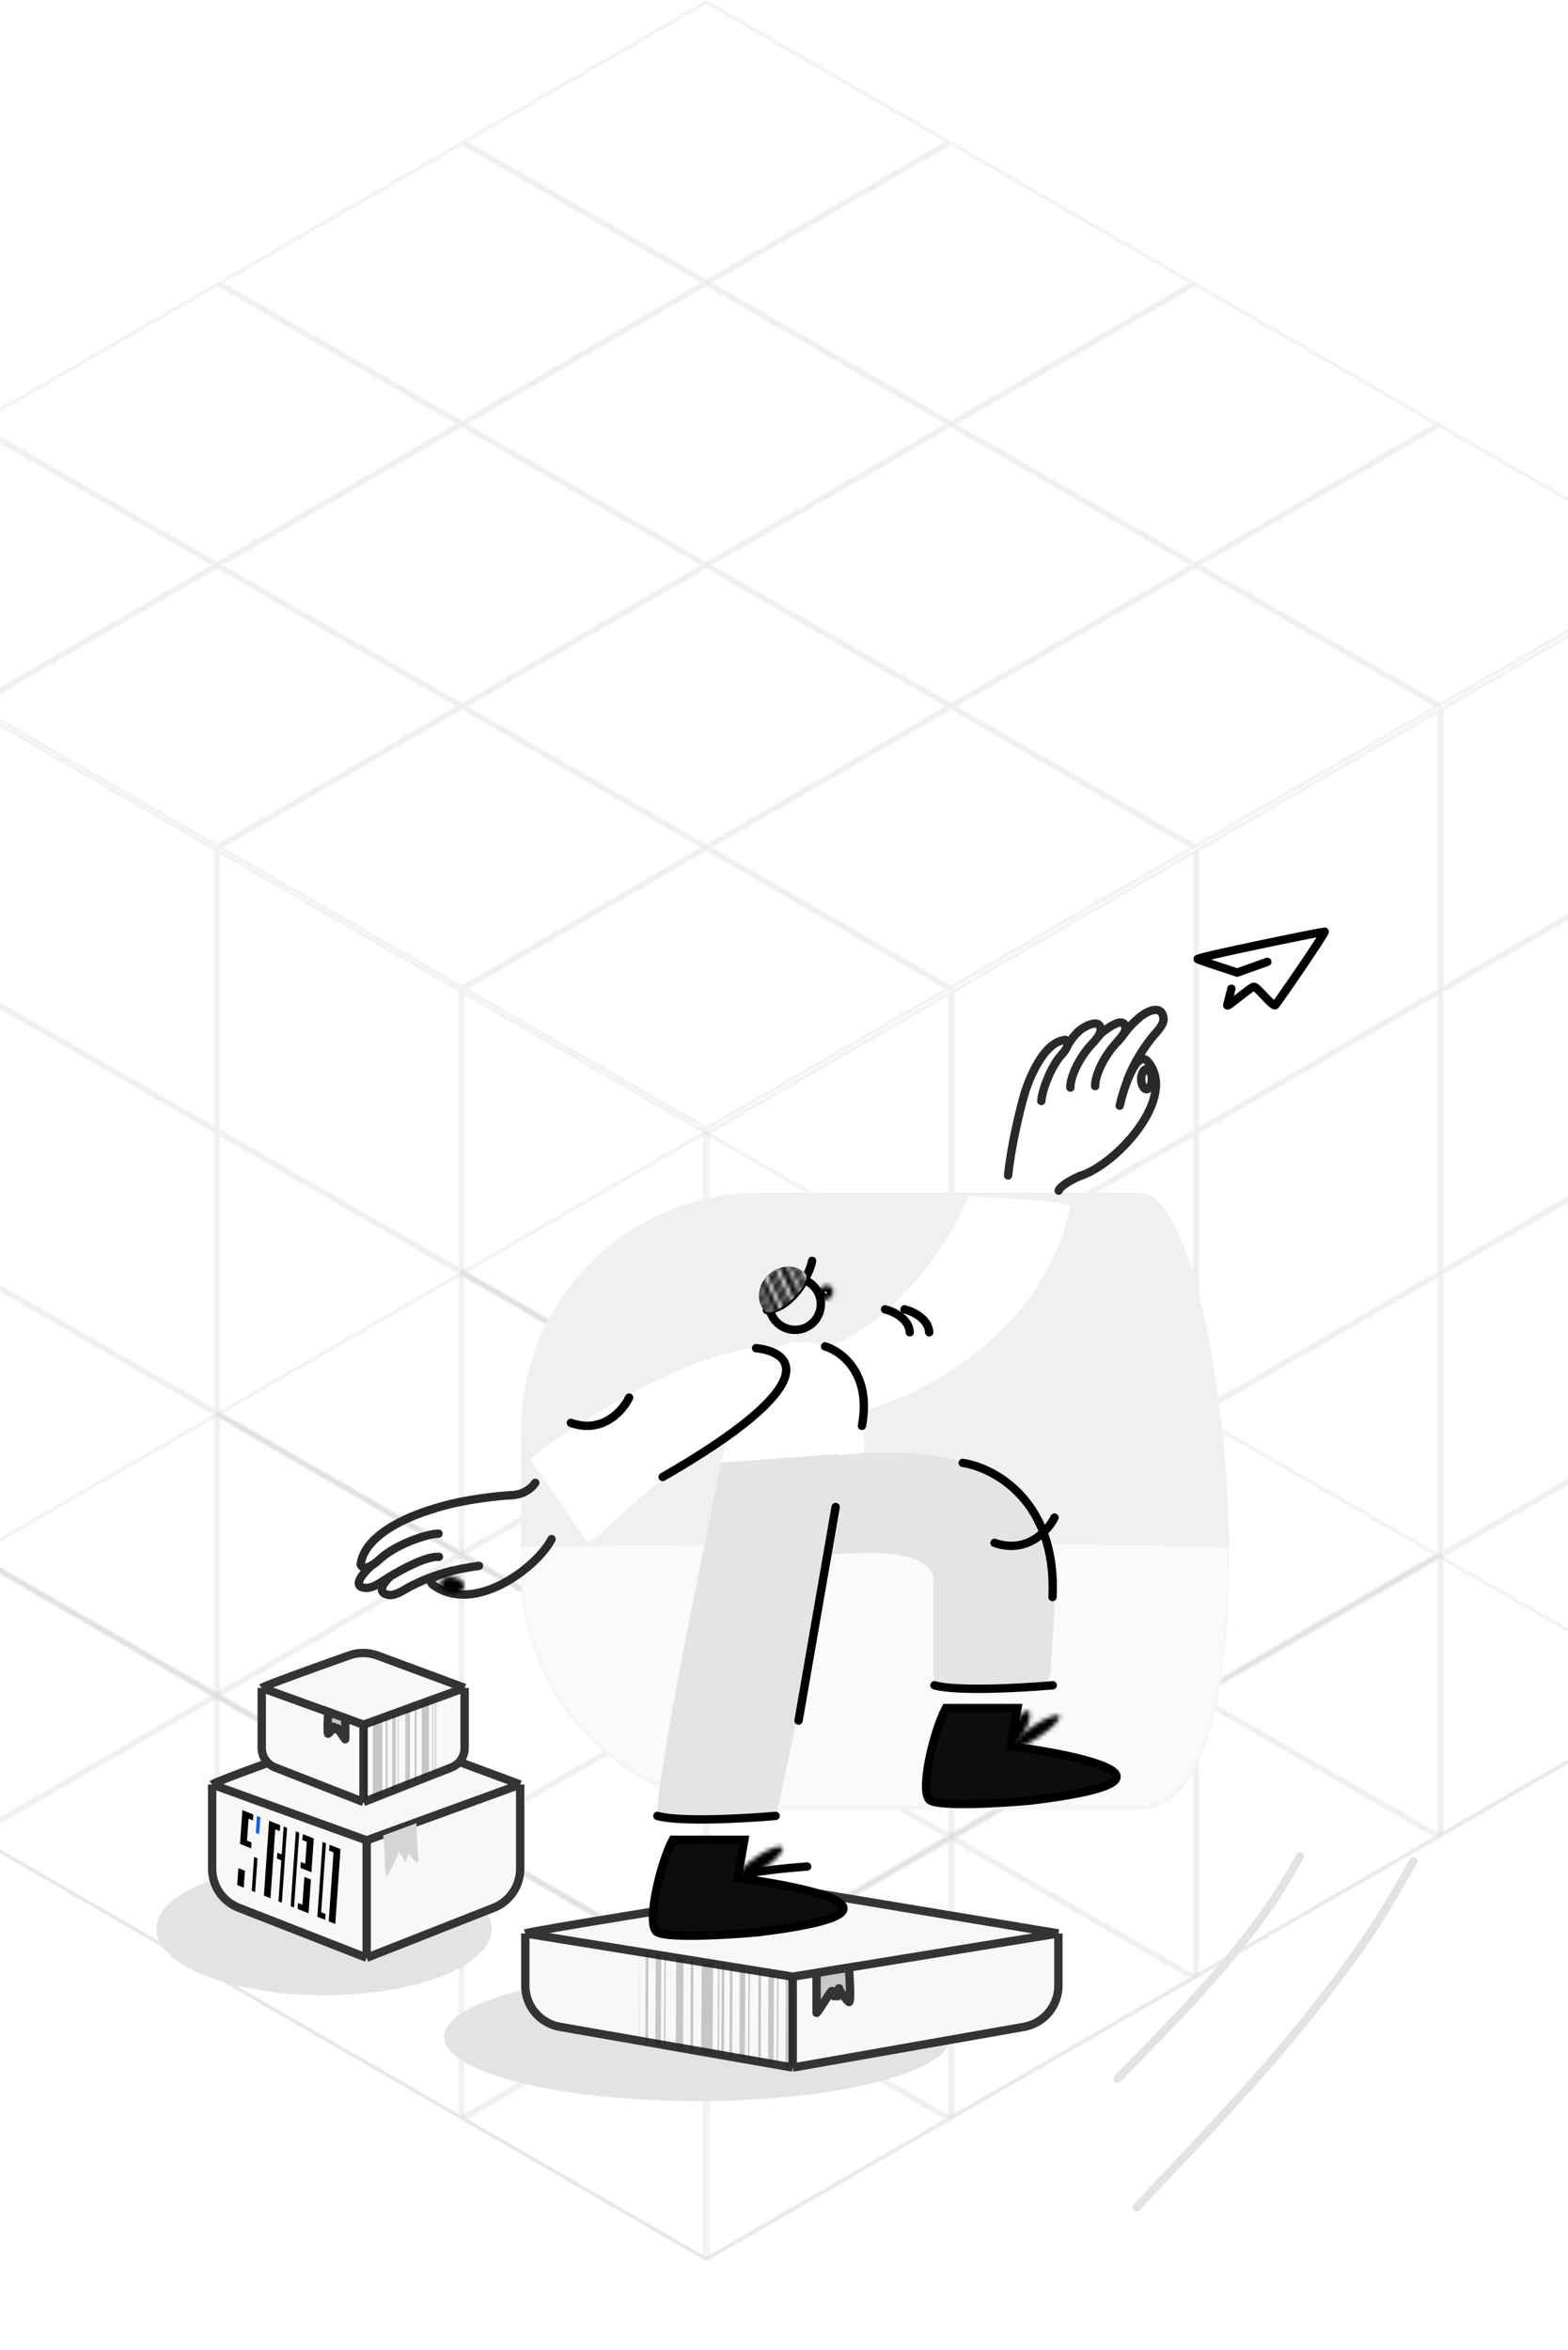 <svg width="375" height="562" viewBox="0 0 375 562" fill="none" xmlns="http://www.w3.org/2000/svg">
<rect x="-2.98023e-08" y="0.5" width="66.735" height="66.735" transform="matrix(0.866 0.5 -0.866 0.5 169.175 270.604)" stroke="black" stroke-opacity="0.05"/>
<rect x="-2.98023e-08" y="0.5" width="66.735" height="66.735" transform="matrix(0.866 0.5 -0.866 0.5 52.191 338.144)" stroke="black" stroke-opacity="0.05"/>
<rect x="-2.98023e-08" y="0.5" width="66.735" height="66.735" transform="matrix(0.866 0.5 -0.866 0.5 110.677 304.374)" stroke="black" stroke-opacity="0.05"/>
<rect x="-2.98023e-08" y="0.5" width="66.735" height="66.735" transform="matrix(0.866 0.5 -0.866 0.5 -6.301 371.913)" stroke="black" stroke-opacity="0.05"/>
<rect x="-2.98023e-08" y="0.5" width="66.735" height="66.735" transform="matrix(0.866 0.5 -0.866 0.5 286.15 338.144)" stroke="black" stroke-opacity="0.05"/>
<rect x="-2.98023e-08" y="0.5" width="66.735" height="66.735" transform="matrix(0.866 0.5 -0.866 0.5 169.171 405.683)" stroke="black" stroke-opacity="0.05"/>
<rect x="-2.98023e-08" y="0.5" width="66.735" height="66.735" transform="matrix(0.866 0.5 -0.866 0.5 227.663 371.913)" stroke="black" stroke-opacity="0.05"/>
<rect x="-2.98023e-08" y="0.5" width="66.735" height="66.735" transform="matrix(0.866 0.5 -0.866 0.5 110.677 439.452)" stroke="black" stroke-opacity="0.05"/>
<rect x="-2.98023e-08" y="0.5" width="66.735" height="66.735" transform="matrix(0.866 0.5 -0.866 0.5 227.663 304.374)" stroke="black" stroke-opacity="0.05"/>
<rect x="-2.98023e-08" y="0.5" width="66.735" height="66.735" transform="matrix(0.866 0.5 -0.866 0.5 110.677 371.913)" stroke="black" stroke-opacity="0.05"/>
<rect x="-2.98023e-08" y="0.5" width="66.735" height="66.735" transform="matrix(0.866 0.5 -0.866 0.5 169.171 338.144)" stroke="black" stroke-opacity="0.05"/>
<rect x="-2.98023e-08" y="0.5" width="66.735" height="66.735" transform="matrix(0.866 0.5 -0.866 0.5 52.191 405.683)" stroke="black" stroke-opacity="0.05"/>
<rect x="-2.98023e-08" y="0.5" width="66.735" height="66.735" transform="matrix(0.866 0.5 -0.866 0.5 344.642 371.913)" stroke="black" stroke-opacity="0.05"/>
<rect x="-2.98023e-08" y="0.5" width="66.735" height="66.735" transform="matrix(0.866 0.5 -0.866 0.5 227.663 439.452)" stroke="black" stroke-opacity="0.05"/>
<rect x="-2.98023e-08" y="0.5" width="66.735" height="66.735" transform="matrix(0.866 0.5 -0.866 0.5 286.15 405.683)" stroke="black" stroke-opacity="0.05"/>
<rect x="-2.98023e-08" y="0.5" width="66.735" height="66.735" transform="matrix(0.866 0.5 -0.866 0.5 169.171 473.222)" stroke="black" stroke-opacity="0.05"/>
<rect x="0.866" width="66.735" height="66.735" transform="matrix(0.866 -0.5 0.866 0.5 -65.079 135.61)" stroke="black" stroke-opacity="0.05"/>
<rect x="0.866" width="66.735" height="66.735" transform="matrix(0.866 -0.5 0.866 0.5 51.903 203.149)" stroke="black" stroke-opacity="0.05"/>
<rect x="0.866" width="66.735" height="66.735" transform="matrix(0.866 -0.5 0.866 0.5 -6.587 169.38)" stroke="black" stroke-opacity="0.05"/>
<rect x="0.866" width="66.735" height="66.735" transform="matrix(0.866 -0.5 0.866 0.5 110.395 236.919)" stroke="black" stroke-opacity="0.05"/>
<rect x="0.866" width="66.735" height="66.735" transform="matrix(0.866 -0.5 0.866 0.5 51.903 68.071)" stroke="black" stroke-opacity="0.05"/>
<rect x="0.866" width="66.735" height="66.735" transform="matrix(0.866 -0.5 0.866 0.5 168.886 135.61)" stroke="black" stroke-opacity="0.05"/>
<rect x="0.866" width="66.735" height="66.735" transform="matrix(0.866 -0.5 0.866 0.5 110.395 101.841)" stroke="black" stroke-opacity="0.05"/>
<rect x="0.866" width="66.735" height="66.735" transform="matrix(0.866 -0.5 0.866 0.5 227.376 169.38)" stroke="black" stroke-opacity="0.05"/>
<rect x="0.866" width="66.735" height="66.735" transform="matrix(0.866 -0.5 0.866 0.5 -6.587 101.841)" stroke="black" stroke-opacity="0.05"/>
<rect x="0.866" width="66.735" height="66.735" transform="matrix(0.866 -0.5 0.866 0.5 110.395 169.38)" stroke="black" stroke-opacity="0.05"/>
<rect x="0.866" width="66.735" height="66.735" transform="matrix(0.866 -0.5 0.866 0.5 51.903 135.61)" stroke="black" stroke-opacity="0.05"/>
<rect x="0.866" width="66.735" height="66.735" transform="matrix(0.866 -0.5 0.866 0.5 168.886 203.149)" stroke="black" stroke-opacity="0.05"/>
<rect x="0.866" width="66.735" height="66.735" transform="matrix(0.866 -0.5 0.866 0.5 110.395 34.302)" stroke="black" stroke-opacity="0.05"/>
<rect x="0.866" width="66.735" height="66.735" transform="matrix(0.866 -0.5 0.866 0.5 227.376 101.841)" stroke="black" stroke-opacity="0.05"/>
<rect x="0.866" width="66.735" height="66.735" transform="matrix(0.866 -0.5 0.866 0.5 168.886 68.071)" stroke="black" stroke-opacity="0.05"/>
<rect x="0.866" width="66.735" height="66.735" transform="matrix(0.866 -0.5 0.866 0.5 285.868 135.61)" stroke="black" stroke-opacity="0.05"/>
<rect x="0.433" y="0.25" width="66.735" height="66.735" transform="matrix(0.866 -0.5 2.20305e-08 1 169.001 270.863)" stroke="black" stroke-opacity="0.05"/>
<rect x="0.433" y="0.25" width="66.735" height="66.735" transform="matrix(0.866 -0.5 2.20305e-08 1 169.001 405.942)" stroke="black" stroke-opacity="0.05"/>
<rect x="0.433" y="0.25" width="66.735" height="66.735" transform="matrix(0.866 -0.5 2.20305e-08 1 169.001 338.403)" stroke="black" stroke-opacity="0.05"/>
<rect x="0.433" y="0.25" width="66.735" height="66.735" transform="matrix(0.866 -0.5 2.20305e-08 1 169.001 473.482)" stroke="black" stroke-opacity="0.05"/>
<rect x="0.433" y="0.25" width="66.735" height="66.735" transform="matrix(0.866 -0.5 2.20305e-08 1 285.984 203.325)" stroke="black" stroke-opacity="0.05"/>
<rect x="0.433" y="0.25" width="66.735" height="66.735" transform="matrix(0.866 -0.5 2.20305e-08 1 285.984 338.403)" stroke="black" stroke-opacity="0.05"/>
<rect x="0.433" y="0.25" width="66.735" height="66.735" transform="matrix(0.866 -0.5 2.20305e-08 1 285.984 270.864)" stroke="black" stroke-opacity="0.05"/>
<rect x="0.433" y="0.25" width="66.735" height="66.735" transform="matrix(0.866 -0.5 2.20305e-08 1 285.984 405.942)" stroke="black" stroke-opacity="0.05"/>
<rect x="0.433" y="0.25" width="66.735" height="66.735" transform="matrix(0.866 -0.5 2.20305e-08 1 227.492 237.094)" stroke="black" stroke-opacity="0.05"/>
<rect x="0.433" y="0.25" width="66.735" height="66.735" transform="matrix(0.866 -0.5 2.20305e-08 1 227.492 372.173)" stroke="black" stroke-opacity="0.05"/>
<rect x="0.433" y="0.25" width="66.735" height="66.735" transform="matrix(0.866 -0.5 2.20305e-08 1 227.492 304.633)" stroke="black" stroke-opacity="0.05"/>
<rect x="0.433" y="0.25" width="66.735" height="66.735" transform="matrix(0.866 -0.5 2.20305e-08 1 227.492 439.712)" stroke="black" stroke-opacity="0.05"/>
<rect x="0.433" y="0.25" width="66.735" height="66.735" transform="matrix(0.866 -0.5 2.20305e-08 1 344.474 169.555)" stroke="black" stroke-opacity="0.05"/>
<rect x="0.433" y="0.25" width="66.735" height="66.735" transform="matrix(0.866 -0.5 2.20305e-08 1 344.474 304.633)" stroke="black" stroke-opacity="0.05"/>
<rect x="0.433" y="0.25" width="66.735" height="66.735" transform="matrix(0.866 -0.5 2.20305e-08 1 344.474 237.094)" stroke="black" stroke-opacity="0.05"/>
<rect x="0.433" y="0.25" width="66.735" height="66.735" transform="matrix(0.866 -0.5 2.20305e-08 1 344.474 372.173)" stroke="black" stroke-opacity="0.05"/>
<rect x="0.433" y="0.75" width="66.735" height="66.735" transform="matrix(0.866 0.5 -2.20305e-08 1 51.847 202.599)" stroke="black" stroke-opacity="0.05"/>
<rect x="0.433" y="0.75" width="66.735" height="66.735" transform="matrix(0.866 0.5 -2.20305e-08 1 51.847 337.678)" stroke="black" stroke-opacity="0.05"/>
<rect x="0.433" y="0.75" width="66.735" height="66.735" transform="matrix(0.866 0.5 -2.20305e-08 1 51.847 270.138)" stroke="black" stroke-opacity="0.05"/>
<rect x="0.433" y="0.75" width="66.735" height="66.735" transform="matrix(0.866 0.5 -2.20305e-08 1 51.847 405.217)" stroke="black" stroke-opacity="0.05"/>
<rect x="0.433" y="0.75" width="66.735" height="66.735" transform="matrix(0.866 0.5 -2.20305e-08 1 -6.647 168.829)" stroke="black" stroke-opacity="0.05"/>
<rect x="0.433" y="0.75" width="66.735" height="66.735" transform="matrix(0.866 0.5 -2.20305e-08 1 -6.647 303.908)" stroke="black" stroke-opacity="0.05"/>
<rect x="0.433" y="0.75" width="66.735" height="66.735" transform="matrix(0.866 0.5 -2.20305e-08 1 -6.647 236.368)" stroke="black" stroke-opacity="0.05"/>
<rect x="0.433" y="0.75" width="66.735" height="66.735" transform="matrix(0.866 0.5 -2.20305e-08 1 -6.647 371.447)" stroke="black" stroke-opacity="0.05"/>
<rect x="0.433" y="0.75" width="66.735" height="66.735" transform="matrix(0.866 0.5 -2.20305e-08 1 110.335 236.368)" stroke="black" stroke-opacity="0.05"/>
<rect x="0.433" y="0.75" width="66.735" height="66.735" transform="matrix(0.866 0.5 -2.20305e-08 1 110.335 371.447)" stroke="black" stroke-opacity="0.05"/>
<rect x="0.433" y="0.75" width="66.735" height="66.735" transform="matrix(0.866 0.5 -2.20305e-08 1 110.335 303.908)" stroke="black" stroke-opacity="0.05"/>
<rect x="0.433" y="0.75" width="66.735" height="66.735" transform="matrix(0.866 0.5 -2.20305e-08 1 110.335 438.986)" stroke="black" stroke-opacity="0.05"/>
<g filter="url(#filter0_f_1045_234)">
<ellipse cx="166.792" cy="487.114" rx="60.577" ry="15.408" fill="#E3E3E3"/>
</g>
<path d="M125.635 462.419C127.492 461.743 169.045 455.102 189.589 451.865L253.121 462.419V474.922C253.121 479.775 249.635 483.928 244.855 484.77L189.589 494.501L133.912 484.762C129.126 483.925 125.635 479.77 125.635 474.912V462.419Z" fill="#F8F8F8"/>
<path d="M125.635 462.419C127.492 461.743 169.045 455.102 189.589 451.865L253.121 462.419M125.635 462.419L189.589 472.761M125.635 462.419V474.912C125.635 479.77 129.126 483.925 133.912 484.762L189.589 494.501M189.589 472.761V494.501M189.589 472.761L253.121 462.419M189.589 494.501L244.855 484.77C249.635 483.928 253.121 479.775 253.121 474.922V462.419" stroke="#343434" stroke-width="2"/>
<path d="M195.287 481.415V471.917C199.72 471.073 203.029 470.65 203.029 470.65C203.029 470.65 203.656 479.225 203.029 478.826C202.527 478.508 200.891 476.409 200.727 475.64C200.564 474.872 199.89 478.229 199.89 478.229C199.681 476.968 199.235 475.915 198.844 476.238C198.453 476.56 195.287 481.837 195.287 481.415Z" fill="#C8C8C8" stroke="#343434" stroke-width="2"/>
<mask id="mask0_1045_234" style="mask-type:alpha" maskUnits="userSpaceOnUse" x="153" y="466" width="37" height="29">
<path d="M153.917 466.851L189.798 472.761V494.501L153.072 488.169L153.917 466.851Z" fill="#C4C4C4"/>
</mask>
<g mask="url(#mask0_1045_234)">
<g opacity="0.2">
<rect width="1.74" height="27.668" transform="matrix(1 0.003 -0.005 1 161.736 466.84)" fill="black"/>
<rect width="1.305" height="27.668" transform="matrix(1 0.003 -0.005 1 156.844 466.824)" fill="black"/>
<rect width="1.305" height="27.668" transform="matrix(1 0.003 -0.005 1 176.967 466.893)" fill="black"/>
<rect width="1.305" height="27.668" transform="matrix(1 0.003 -0.005 1 183.82 466.916)" fill="black"/>
<rect width="0.653" height="27.668" transform="matrix(1 0.003 -0.005 1 154.449 466.816)" fill="black"/>
<rect width="0.653" height="27.668" transform="matrix(1 0.003 -0.005 1 174.572 466.884)" fill="black"/>
<rect width="0.653" height="27.668" transform="matrix(1 0.003 -0.005 1 181.424 466.908)" fill="black"/>
<rect width="0.653" height="27.668" transform="matrix(1 0.003 -0.005 1 165.217 466.853)" fill="black"/>
<rect width="0.653" height="27.668" transform="matrix(1 0.003 -0.005 1 172.615 466.878)" fill="black"/>
<rect width="0.326" height="27.668" transform="matrix(1 0.003 -0.005 1 158.91 466.831)" fill="black"/>
<rect width="0.326" height="27.668" transform="matrix(1 0.003 -0.005 1 179.033 466.899)" fill="black"/>
<rect width="0.326" height="27.668" transform="matrix(1 0.003 -0.005 1 185.887 466.923)" fill="black"/>
<rect width="0.326" height="27.668" transform="matrix(1 0.003 -0.005 1 171.744 466.875)" fill="black"/>
<rect width="3.481" height="27.668" transform="matrix(1 0.003 -0.005 1 149.662 466.8)" fill="black"/>
<rect width="3.481" height="27.668" transform="matrix(1 0.003 -0.005 1 187.953 466.929)" fill="black"/>
<rect width="2.719" height="27.668" transform="matrix(1 0.003 -0.005 1 167.83 466.861)" fill="black"/>
</g>
</g>
<g filter="url(#filter1_f_1045_234)">
<ellipse cx="77.509" cy="461.364" rx="40.103" ry="15.83" fill="#E3E3E3"/>
</g>
<path d="M50.736 426.796C51.715 426 71.756 418.799 84.284 414.364C86.488 413.584 88.892 413.607 91.083 414.421L124.403 426.796V446.982C124.403 451.091 121.89 454.781 118.066 456.287L87.692 468.244L57.094 456.278C53.26 454.779 50.736 451.082 50.736 446.965V426.796Z" fill="#F8F8F8"/>
<path d="M50.736 426.796C51.715 426 71.756 418.799 84.284 414.364C86.488 413.584 88.892 413.607 91.083 414.421L124.403 426.796M50.736 426.796L87.692 440.157M50.736 426.796V446.965C50.736 451.082 53.26 454.779 57.094 456.278L87.692 468.244M87.692 440.157V468.244M87.692 440.157L124.403 426.796M87.692 468.244L118.066 456.287C121.89 454.781 124.403 451.091 124.403 446.982V426.796" stroke="#343434" stroke-width="2"/>
<path d="M62.594 403.693C63.209 403.193 75.256 398.852 83.528 395.917C85.731 395.136 88.137 395.158 90.329 395.971L111.12 403.693V418.071C111.12 420.126 109.863 421.971 107.951 422.724L86.937 430.997L65.773 422.72C63.855 421.97 62.594 420.122 62.594 418.063V403.693Z" fill="#F8F8F8"/>
<path d="M62.594 403.693C63.209 403.193 75.256 398.852 83.528 395.917C85.731 395.136 88.137 395.158 90.329 395.971L111.12 403.693M62.594 403.693L86.937 412.495M62.594 403.693V418.063C62.594 420.122 63.855 421.97 65.773 422.72L86.937 430.997M86.937 412.495V430.997M86.937 412.495L111.12 403.693M86.937 430.997L107.951 422.724C109.863 421.971 111.12 420.126 111.12 418.071V403.693" stroke="#343434" stroke-width="2"/>
<path d="M82.576 415.972V410.918C80.153 410.074 78.502 409.441 78.502 409.441C78.502 409.441 78.171 414.858 78.502 414.655C78.766 414.493 79.627 413.425 79.713 413.035C79.799 412.644 80.153 414.351 80.153 414.351C80.264 413.71 80.498 413.174 80.704 413.338C80.91 413.502 82.576 416.187 82.576 415.972Z" fill="#C8C8C8" stroke="#343434" stroke-width="2"/>
<path d="M100.037 445.069C99.98 444.007 99.763 439.656 99.624 437.09L99.624 436.035L91.65 438.99C92.114 442.442 91.951 447.762 92.323 448.504C92.694 449.246 94.876 444.441 95.546 442.482C95.236 443.41 96.256 443.837 96.857 445.242C97.148 445.924 97.512 443.833 97.718 443.214C98.234 444.193 100.102 446.261 100.037 445.069Z" fill="#D5D5D5"/>
<path d="M272.697 432.716C307.81 432.728 293.403 285.265 272.697 285.265C261.403 285.265 218.375 285.265 181.588 285.265C150.108 285.265 124.603 310.784 124.603 342.265L124.603 375.71C124.603 407.192 150.113 432.713 181.595 432.712C215.129 432.71 254.439 432.71 272.697 432.716Z" fill="#F0F0F0"/>
<mask id="mask1_1045_234" style="mask-type:alpha" maskUnits="userSpaceOnUse" x="124" y="284" width="170" height="149">
<path d="M272.697 432.259C307.81 432.271 293.403 284.808 272.697 284.808C261.403 284.808 218.375 284.808 181.588 284.808C150.108 284.808 124.603 310.328 124.603 341.808L124.603 375.253C124.603 406.736 150.113 432.257 181.595 432.255C215.129 432.253 254.439 432.253 272.697 432.259Z" fill="#D7E7F7"/>
</mask>
<g mask="url(#mask1_1045_234)">
<path d="M293.967 370.175C293.967 370.175 237.9 367.892 119.02 370.175V449.15H293.967V370.175Z" fill="#FAFAFA"/>
</g>
<path d="M267.27 497.189C279.269 484.853 291.951 472.373 303.122 456.599C305.96 452.591 308.418 448.337 310.906 443.986" stroke="#E3E3E3" stroke-width="2" stroke-linecap="round"/>
<path d="M271.828 527.92C289.938 508.676 309.058 489.189 326.078 464.718C330.403 458.5 334.178 451.918 338 445.188" stroke="#E3E3E3" stroke-width="2" stroke-linecap="round"/>
<path d="M255.991 288.407C249.588 319.262 219.787 334.085 205.687 337.639C202.486 335.748 195.992 330.198 195.626 323.119C214.65 316.948 227.638 295.894 231.754 286.138C239.909 286.516 256.174 287.499 255.991 288.407Z" fill="white"/>
<path d="M206.602 335.698C206.602 327.162 199.367 320.415 190.852 321.01C184.7 321.44 179.469 325.658 177.743 331.578L172.408 349.881H206.602V335.698Z" fill="white"/>
<path d="M158.214 353.885C196.61 330.771 189.81 322.442 179.811 322.442C160.773 325.274 136.549 341.391 126.817 348.887L140.416 368.877C145.416 366.17 143.656 365.879 158.214 353.885Z" fill="white"/>
<circle r="6.176" transform="matrix(-1 0 0 1 190.14 311.888)" stroke="black" stroke-width="2"/>
<mask id="path-98-inside-1_1045_234" fill="white">
<ellipse cx="197.511" cy="309.146" rx="1.598" ry="1.826" transform="rotate(-137.482 197.511 309.146)"/>
</mask>
<path d="M197.808 309.418C197.831 309.393 197.83 309.412 197.771 309.419C197.706 309.426 197.545 309.413 197.394 309.274L200.097 306.326C198.454 304.819 196.113 305.348 194.86 306.715L197.808 309.418ZM197.394 309.274C197.243 309.136 197.216 308.976 197.217 308.911C197.219 308.852 197.238 308.849 197.215 308.874L200.163 311.578C201.416 310.211 201.74 307.833 200.097 306.326L197.394 309.274ZM197.215 308.874C197.192 308.899 197.193 308.88 197.252 308.873C197.316 308.866 197.478 308.879 197.629 309.018L194.926 311.966C196.569 313.473 198.91 312.944 200.163 311.578L197.215 308.874ZM197.629 309.018C197.78 309.156 197.807 309.316 197.806 309.381C197.804 309.44 197.785 309.443 197.808 309.418L194.86 306.715C193.607 308.081 193.282 310.459 194.926 311.966L197.629 309.018Z" fill="black" mask="url(#path-98-inside-1_1045_234)"/>
<path d="M88.762 374.509C87.24 375.879 83.968 379.302 87.164 379.759C89.028 380.025 91.177 378.378 92.415 377.601C96.98 374.739 102.23 372.169 104.969 372.351" stroke="#292929" stroke-width="2" stroke-linecap="round"/>
<path d="M93.328 377.023C92.871 377.478 89.219 380.919 93.098 381.473C94.697 381.701 96.98 379.989 98.349 379.315C100.637 378.189 103.599 376.795 108.164 375.652" stroke="#292929" stroke-width="2" stroke-linecap="round"/>
<path d="M121.859 357.62C109.762 358.533 103.143 361.044 103.143 361.044C103.143 361.044 87.393 365.381 86.252 374.151C86.479 374.914 87.621 375.864 90.817 372.913C94.673 369.352 102.157 366.809 104.879 366.809" stroke="#292929" stroke-width="2" stroke-linecap="round"/>
<path d="M131.902 368.12C128.707 374.511 113.642 386.38 103.599 379.076C100.632 376.918 110.751 374.967 114.555 374.511" stroke="#292929" stroke-width="2" stroke-linecap="round"/>
<path d="M122.087 357.62C123.38 357.62 126.195 357.209 128.021 354.653" stroke="#292929" stroke-width="2" stroke-linecap="round"/>
<path d="M157.242 462.16C160.164 463.621 174.285 462.769 180.98 462.16C220.605 457.412 194.447 451.508 176.415 449.15L178.013 440.02H160.894C157.927 445.498 154.32 460.699 157.242 462.16Z" fill="#0D0D0D" stroke="black" stroke-width="2" stroke-linecap="round"/>
<mask id="path-106-inside-2_1045_234" fill="white">
<ellipse rx="6.313" ry="1.631" transform="matrix(-0.836 0.548 0.453 0.891 181.86 445.39)"/>
</mask>
<path d="M178.253 447.754C177.851 446.964 177.164 447.052 177.381 447.052C177.469 447.051 177.729 447.018 178.19 446.865C179.083 446.567 180.334 445.952 181.693 445.062L183.506 448.627C181.949 449.647 180.394 450.437 179.109 450.865C178.48 451.075 177.807 451.235 177.184 451.237C176.69 451.238 175.513 451.138 174.907 449.946L178.253 447.754ZM181.693 445.062C183.052 444.171 184.147 443.249 184.82 442.52C185.168 442.144 185.323 441.905 185.367 441.818C185.476 441.605 185.066 442.237 185.467 443.026L188.813 440.834C189.419 442.025 188.907 443.233 188.659 443.718C188.346 444.329 187.887 444.91 187.413 445.423C186.443 446.473 185.063 447.606 183.506 448.627L181.693 445.062ZM185.467 443.026C185.869 443.816 186.556 443.728 186.339 443.729C186.25 443.729 185.991 443.762 185.53 443.916C184.637 444.213 183.386 444.828 182.027 445.719L180.213 442.153C181.77 441.133 183.325 440.344 184.611 439.915C185.24 439.706 185.913 439.545 186.536 439.543C187.03 439.542 188.207 439.643 188.813 440.834L185.467 443.026ZM182.027 445.719C180.668 446.609 179.573 447.531 178.9 448.26C178.552 448.636 178.397 448.875 178.353 448.962C178.243 449.175 178.654 448.544 178.253 447.754L174.907 449.946C174.301 448.755 174.813 447.547 175.061 447.063C175.374 446.451 175.833 445.87 176.307 445.357C177.277 444.307 178.656 443.174 180.213 442.153L182.027 445.719Z" fill="black" mask="url(#path-106-inside-2_1045_234)"/>
<path d="M178.917 448.342C179.641 448.081 180.674 447.794 181.474 447.641C182.048 447.531 182.68 447.503 183.276 447.41C186.516 446.906 193.039 446.408 193.039 446.408" stroke="black" stroke-width="2" stroke-linecap="round"/>
<path d="M222.56 430.662C225.482 432.122 239.603 431.27 246.299 430.662C285.923 425.914 259.766 420.01 241.734 417.651L243.331 408.521H226.213C223.245 413.999 219.639 429.201 222.56 430.662Z" fill="#0D0D0D" stroke="black" stroke-width="2" stroke-linecap="round"/>
<mask id="path-110-inside-3_1045_234" fill="white">
<ellipse rx="6.83" ry="1.483" transform="matrix(-0.836 0.548 0.453 0.891 247.679 414.196)"/>
</mask>
<path d="M243.638 416.843C243.382 416.34 242.988 416.163 242.813 416.11C242.65 416.061 242.566 416.079 242.634 416.074C242.764 416.063 243.073 415.997 243.583 415.804C244.574 415.428 245.949 414.715 247.444 413.736L249.258 417.301C247.598 418.389 245.966 419.252 244.646 419.753C244 419.997 243.328 420.195 242.719 420.247C242.417 420.272 242.024 420.272 241.622 420.15C241.207 420.025 240.642 419.722 240.293 419.036L243.638 416.843ZM247.444 413.736C248.939 412.756 250.171 411.76 250.953 410.975C251.355 410.57 251.56 410.299 251.633 410.176C251.672 410.112 251.615 410.186 251.571 410.371C251.524 410.569 251.462 411.045 251.719 411.549L255.064 409.356C255.413 410.043 255.362 410.75 255.25 411.22C255.142 411.677 254.945 412.063 254.775 412.346C254.431 412.919 253.944 413.482 253.435 413.993C252.392 415.041 250.918 416.213 249.258 417.301L247.444 413.736ZM251.719 411.549C251.975 412.053 252.369 412.23 252.544 412.282C252.707 412.332 252.791 412.313 252.723 412.319C252.593 412.33 252.284 412.395 251.774 412.589C250.783 412.964 249.408 413.677 247.913 414.657L246.099 411.091C247.759 410.003 249.391 409.14 250.711 408.639C251.357 408.395 252.029 408.197 252.638 408.146C252.94 408.12 253.333 408.12 253.735 408.242C254.15 408.367 254.715 408.67 255.064 409.356L251.719 411.549ZM247.913 414.657C246.418 415.636 245.186 416.632 244.404 417.418C244.002 417.822 243.797 418.093 243.724 418.216C243.685 418.28 243.742 418.207 243.786 418.022C243.833 417.823 243.895 417.347 243.638 416.843L240.293 419.036C239.944 418.349 239.995 417.643 240.107 417.173C240.215 416.716 240.412 416.329 240.582 416.046C240.926 415.473 241.413 414.911 241.922 414.399C242.965 413.351 244.439 412.179 246.099 411.091L247.913 414.657Z" fill="black" mask="url(#path-110-inside-3_1045_234)"/>
<mask id="path-112-inside-4_1045_234" fill="white">
<ellipse rx="4.471" ry="1.483" transform="matrix(-0.464 0.886 0.83 0.558 243.878 413.207)"/>
</mask>
<path d="M242.732 415.396C242.172 415.019 241.713 415.207 241.713 415.207C241.686 415.218 241.785 415.178 241.999 414.976C242.41 414.586 242.948 413.875 243.449 412.918L246.769 415.15C246.125 416.381 245.35 417.465 244.565 418.21C244.18 418.574 243.711 418.936 243.179 419.15C242.674 419.353 241.776 419.544 240.876 418.939L242.732 415.396ZM243.449 412.918C243.95 411.961 244.243 411.086 244.347 410.49C244.402 410.181 244.385 410.063 244.39 410.095C244.39 410.096 244.464 410.641 245.024 411.017L246.88 407.474C247.779 408.079 248.062 409.064 248.147 409.663C248.236 410.294 248.181 410.935 248.082 411.492C247.882 412.63 247.413 413.919 246.769 415.15L243.449 412.918ZM245.024 411.017C245.584 411.394 246.042 411.207 246.043 411.206C246.07 411.195 245.97 411.235 245.757 411.438C245.346 411.827 244.808 412.538 244.307 413.495L240.987 411.263C241.631 410.033 242.406 408.948 243.191 408.204C243.575 407.839 244.045 407.477 244.576 407.263C245.082 407.06 245.98 406.869 246.88 407.474L245.024 411.017ZM244.307 413.495C243.805 414.452 243.513 415.328 243.408 415.923C243.354 416.232 243.371 416.351 243.366 416.318C243.366 416.318 243.292 415.772 242.732 415.396L240.876 418.939C239.976 418.334 239.694 417.35 239.609 416.75C239.52 416.119 239.575 415.479 239.673 414.921C239.873 413.784 240.343 412.494 240.987 411.263L244.307 413.495Z" fill="black" mask="url(#path-112-inside-4_1045_234)"/>
<path d="M211.668 313.155C213.562 313.612 217.396 315.35 217.578 318.643" stroke="black" stroke-width="2" stroke-linecap="round"/>
<path d="M216.313 313.155C218.207 313.612 222.041 315.35 222.223 318.643" stroke="black" stroke-width="2" stroke-linecap="round"/>
<path d="M261.92 259.77C261.826 257.55 263.688 253.123 266.762 249.673C267.595 248.737 269.349 247.136 269.14 245.614C268.782 243.005 264.887 245.844 263.336 247.137L262.693 247.861" stroke="#292929" stroke-width="2" stroke-linecap="round"/>
<path d="M257.804 246.834C258.684 245.809 262.856 243.352 263.214 245.961C263.423 247.483 261.67 249.083 260.836 250.019C257.762 253.47 255.901 257.897 255.995 260.117" stroke="#292929" stroke-width="2" stroke-linecap="round"/>
<path d="M269.671 258.158C271.453 253.691 273.474 250.843 275.1 248.647C276.073 247.333 278.475 245.188 278.267 243.574C277.762 239.659 273.568 242.386 272.362 243.455C269.655 245.854 269.894 246.025 267.33 249.101" stroke="#292929" stroke-width="2" stroke-linecap="round"/>
<path d="M241.091 281.135C242.146 271.429 245.016 261.604 245.016 261.604C245.016 261.604 248.621 249.141 254.876 248.701C255.409 248.925 256.043 249.899 253.844 252.314C251.191 255.229 249.136 261.125 249.044 263.32M258.247 281.275C256.835 281.891 253.665 283.463 253.192 284.771" stroke="#292929" stroke-width="2" stroke-linecap="round"/>
<path d="M258.297 281.265C266.949 278.576 281.83 262.454 274.475 253.869C271.793 250.738 268.613 260.687 267.784 264.449" stroke="#292929" stroke-width="2" stroke-linecap="round"/>
<path d="M257.826 246.775C256.888 247.668 255.895 248.946 255.278 250.125" stroke="#292929" stroke-width="2" stroke-linecap="round"/>
<path d="M272.919 258.103C272.919 258.879 273.131 259.536 273.42 259.97C273.714 260.411 274.01 260.527 274.202 260.527C274.394 260.527 274.69 260.411 274.984 259.97C275.273 259.536 275.484 258.879 275.484 258.103C275.484 257.328 275.273 256.671 274.984 256.237C274.69 255.796 274.394 255.68 274.202 255.68C274.01 255.68 273.714 255.796 273.42 256.237C273.131 256.671 272.919 257.328 272.919 258.103Z" stroke="#292929" stroke-width="2"/>
<path d="M197.315 322.02C201.238 323.164 208.496 328.566 206.142 341.016" stroke="black" stroke-width="2" stroke-linecap="round"/>
<path d="M180.823 322.442C189.639 323.348 197.513 330.78 158.478 353.258" stroke="black" stroke-width="2" stroke-linecap="round"/>
<path d="M195.166 372.034C199.052 372.034 223.286 368.605 223.286 378.16V402.209C223.286 404.387 240.509 404.024 249.12 403.57C250.721 402.662 251.269 402.163 251.635 393.814C252.092 383.378 259.18 344.355 206.368 347.531C206.142 347.545 205.92 347.562 205.702 347.584L177.791 349.8L173.676 372.034H195.166Z" fill="#E4E4E4"/>
<path d="M157.379 434.112C155.727 432.468 166.706 377.236 172.517 349.826L200.27 347.77C200.27 372.668 185.82 431.143 185.82 434.112C185.82 435.954 159.443 436.168 157.379 434.112Z" fill="#E4E4E4"/>
<path d="M252.193 362.967C250.65 366.102 245.619 371.7 237.841 369.013" stroke="black" stroke-width="2" stroke-linecap="round"/>
<path d="M150.459 334.262C148.961 337.396 144.078 342.994 136.528 340.307" stroke="black" stroke-width="2" stroke-linecap="round"/>
<path d="M230.242 349.881C237.857 351.035 252.811 359.067 251.714 381.963" stroke="black" stroke-width="2" stroke-linecap="round"/>
<path d="M199.848 360.435L190.983 411.513" stroke="black" stroke-width="2" stroke-linecap="round"/>
<path d="M185.494 434.309C178.271 434.946 162.503 435.838 157.211 434.309" stroke="black" stroke-width="2" stroke-linecap="round"/>
<path d="M251.771 403.071C244.549 403.708 228.78 404.6 223.488 403.071" stroke="black" stroke-width="2" stroke-linecap="round"/>
<mask id="path-133-inside-5_1045_234" fill="white">
<ellipse rx="1.933" ry="2.9" transform="matrix(0.21 -0.978 -0.978 -0.21 108.149 379.072)"/>
</mask>
<path d="M108.135 379.137C107.684 379.04 107.338 379.097 107.167 379.164C106.98 379.238 107.197 379.218 107.269 378.883L103.359 378.042C103.655 376.663 104.71 375.834 105.696 375.444C106.698 375.049 107.86 374.987 108.975 375.226L108.135 379.137ZM107.269 378.883C107.341 378.547 107.151 378.439 107.291 378.583C107.42 378.716 107.712 378.91 108.163 379.006L107.323 382.917C106.208 382.678 105.174 382.144 104.423 381.371C103.684 380.611 103.062 379.422 103.359 378.042L107.269 378.883ZM108.163 379.006C108.614 379.103 108.96 379.046 109.132 378.979C109.318 378.905 109.101 378.925 109.029 379.261L112.94 380.101C112.643 381.48 111.588 382.309 110.602 382.699C109.6 383.095 108.438 383.157 107.323 382.917L108.163 379.006ZM109.029 379.261C108.957 379.596 109.147 379.704 109.007 379.56C108.878 379.428 108.586 379.234 108.135 379.137L108.975 375.226C110.09 375.466 111.124 375.999 111.875 376.772C112.614 377.532 113.236 378.722 112.94 380.101L109.029 379.261Z" fill="black" mask="url(#path-133-inside-5_1045_234)"/>
<mask id="mask2_1045_234" style="mask-type:alpha" maskUnits="userSpaceOnUse" x="86" y="406" width="19" height="26">
<path d="M86.797 412.817L104.527 406.062V424.003L86.797 431.18V412.817Z" fill="#C4C4C4"/>
</mask>
<g mask="url(#mask2_1045_234)">
<g opacity="0.2">
<rect width="1.118" height="26.689" transform="matrix(0.998 0.059 -4.53792e-05 1 86.83 403.842)" fill="black"/>
<rect width="1.118" height="26.689" transform="matrix(0.998 0.059 0 1 96.943 404.441)" fill="black"/>
<rect width="0.838" height="26.689" transform="matrix(0.998 0.059 0 1 93.805 404.255)" fill="black"/>
<rect width="0.419" height="26.689" transform="matrix(0.998 0.059 0 1 92.272 404.165)" fill="black"/>
<rect width="0.419" height="26.689" transform="matrix(0.998 0.059 0 1 99.176 404.574)" fill="black"/>
<rect width="0.419" height="26.689" transform="matrix(0.998 0.059 0 1 103.92 404.854)" fill="black"/>
<rect width="0.21" height="26.689" transform="matrix(0.998 0.059 0 1 95.133 404.333)" fill="black"/>
<rect width="0.21" height="26.689" transform="matrix(0.998 0.059 0 1 103.361 404.821)" fill="black"/>
<rect width="2.236" height="26.689" transform="matrix(0.998 0.059 0 1 89.201 403.983)" fill="black"/>
<rect width="1.747" height="26.689" transform="matrix(0.998 0.059 0 1 100.854 404.672)" fill="black"/>
</g>
</g>
<path d="M303.087 230.051C297.683 231.971 295.882 232.611 295.882 232.611C295.882 232.611 287.167 229.781 286.443 229.401C285.719 229.021 316.4 222.771 316.798 222.821C317.196 222.871 305.524 239.891 304.985 240.401C304.446 240.911 300.738 236.111 299.943 236.011C299.148 235.911 293.295 241.241 293.507 240.401C293.719 239.561 294.496 236.481 294.496 236.481" stroke="black" stroke-width="2" stroke-linecap="round"/>
<path d="M194.227 301.562C193.803 303.946 191.896 307.449 190.1 309.441C188.293 311.445 186.326 312.974 183.407 313.324" stroke="black" stroke-width="2" stroke-linecap="round"/>
<path d="M183.823 304.868C186.498 302.395 190.414 302.281 192.569 304.612C194.723 306.943 185.035 315.898 182.88 313.567C180.725 311.236 181.147 307.341 183.823 304.868Z" fill="black"/>
<mask id="mask3_1045_234" style="mask-type:alpha" maskUnits="userSpaceOnUse" x="166" y="287" width="32" height="32">
<rect width="0.93" height="22.207" transform="matrix(-0.874 0.486 0.434 0.901 187.865 287.107)" fill="white"/>
<rect width="0.93" height="22.207" transform="matrix(-0.874 0.486 0.434 0.901 180.498 291.206)" fill="white"/>
<rect width="0.698" height="22.207" transform="matrix(-0.874 0.486 0.434 0.901 182.783 289.934)" fill="white"/>
<rect width="0.698" height="22.207" transform="matrix(-0.874 0.486 0.434 0.901 173.387 295.164)" fill="white"/>
<rect width="0.698" height="22.207" transform="matrix(-0.874 0.486 0.434 0.901 170.186 296.945)" fill="white"/>
<rect width="0.349" height="22.207" transform="matrix(-0.874 0.486 0.434 0.901 183.902 289.312)" fill="white"/>
<rect width="0.349" height="22.207" transform="matrix(-0.874 0.486 0.434 0.901 174.502 294.542)" fill="white"/>
<rect width="0.349" height="22.207" transform="matrix(-0.874 0.486 0.434 0.901 171.303 296.322)" fill="white"/>
<rect width="0.349" height="22.207" transform="matrix(-0.874 0.486 0.434 0.901 178.873 292.11)" fill="white"/>
<rect width="0.349" height="22.207" transform="matrix(-0.874 0.486 0.434 0.901 175.418 294.033)" fill="white"/>
<rect width="0.174" height="22.207" transform="matrix(-0.874 0.486 0.434 0.901 181.82 290.471)" fill="white"/>
<rect width="0.174" height="22.207" transform="matrix(-0.874 0.486 0.434 0.901 172.42 295.701)" fill="white"/>
<rect width="0.174" height="22.207" transform="matrix(-0.874 0.486 0.434 0.901 169.221 297.481)" fill="white"/>
<rect width="0.174" height="22.207" transform="matrix(-0.874 0.486 0.434 0.901 175.824 293.807)" fill="white"/>
<rect width="1.86" height="22.207" transform="matrix(-0.874 0.486 0.434 0.901 186.139 288.068)" fill="white"/>
<rect width="1.86" height="22.207" transform="matrix(-0.874 0.486 0.434 0.901 168.252 298.019)" fill="white"/>
<rect width="0.903" height="22.207" transform="matrix(-0.874 0.486 0.434 0.901 177.652 292.789)" fill="white"/>
</mask>
<g mask="url(#mask3_1045_234)">
<path d="M183.823 304.869C186.498 302.396 190.414 302.281 192.569 304.612C194.723 306.944 185.035 315.899 182.88 313.567C180.725 311.236 181.147 307.342 183.823 304.869Z" fill="white"/>
</g>
<path d="M72.422 438.669L72.323 440.089L73.372 440.505L73.006 445.752L71.957 445.336L71.858 446.756L74.481 447.796L74.58 446.376L74.946 441.129L75.045 439.709L72.422 438.669Z" fill="black"/>
<path d="M66.914 437.945L67.013 436.525L64.39 435.485L64.361 435.474L63.113 453.377L64.687 454.001L65.836 437.517L66.914 437.945Z" fill="black"/>
<path d="M59.447 434.985L60.497 435.401L60.596 433.981L57.973 432.941L57.874 434.361L57.409 441.028L57.438 441.04L60.061 442.08L60.16 440.66L59.082 440.232L59.447 434.985Z" fill="black"/>
<path d="M62.264 434.642L61.453 434.321L61.171 438.371L61.982 438.692L62.264 434.642Z" fill="#0164FF"/>
<path d="M58.58 447.431L57.006 446.807L56.724 450.857L58.297 451.48L58.58 447.431Z" fill="black"/>
<path d="M61.58 444.457L60.77 444.136L60.206 452.223L61.017 452.545L61.58 444.457Z" fill="black"/>
<path d="M67.377 443.522L66.328 443.106L66.229 444.526L67.278 444.942L66.594 454.758L67.405 455.079L68.089 445.263L68.188 443.843L68.653 437.176L67.842 436.854L67.377 443.522Z" fill="black"/>
<path d="M71.565 438.329L70.754 438.007L69.506 455.911L70.317 456.232L71.565 438.329Z" fill="black"/>
<path d="M72.325 455.569L71.275 455.153L71.177 456.573L73.8 457.613L73.898 456.193L74.363 449.526L72.79 448.902L72.325 455.569Z" fill="black"/>
<path d="M77.959 440.861L77.148 440.54L75.999 457.024L75.9 458.444L77.76 459.181L77.859 457.761L76.81 457.345L77.959 440.861Z" fill="black"/>
<path d="M78.812 441.203L78.713 442.623L79.763 443.038L78.614 459.522L80.188 460.146L81.337 443.662L81.436 442.242L78.812 441.203Z" fill="black"/>
<defs>
<filter id="filter0_f_1045_234" x="47.215" y="412.706" width="239.154" height="148.816" filterUnits="userSpaceOnUse" color-interpolation-filters="sRGB">
<feFlood flood-opacity="0" result="BackgroundImageFix"/>
<feBlend mode="normal" in="SourceGraphic" in2="BackgroundImageFix" result="shape"/>
<feGaussianBlur stdDeviation="29.5" result="effect1_foregroundBlur_1045_234"/>
</filter>
<filter id="filter1_f_1045_234" x="-21.594" y="386.534" width="198.207" height="149.661" filterUnits="userSpaceOnUse" color-interpolation-filters="sRGB">
<feFlood flood-opacity="0" result="BackgroundImageFix"/>
<feBlend mode="normal" in="SourceGraphic" in2="BackgroundImageFix" result="shape"/>
<feGaussianBlur stdDeviation="29.5" result="effect1_foregroundBlur_1045_234"/>
</filter>
</defs>
</svg>
